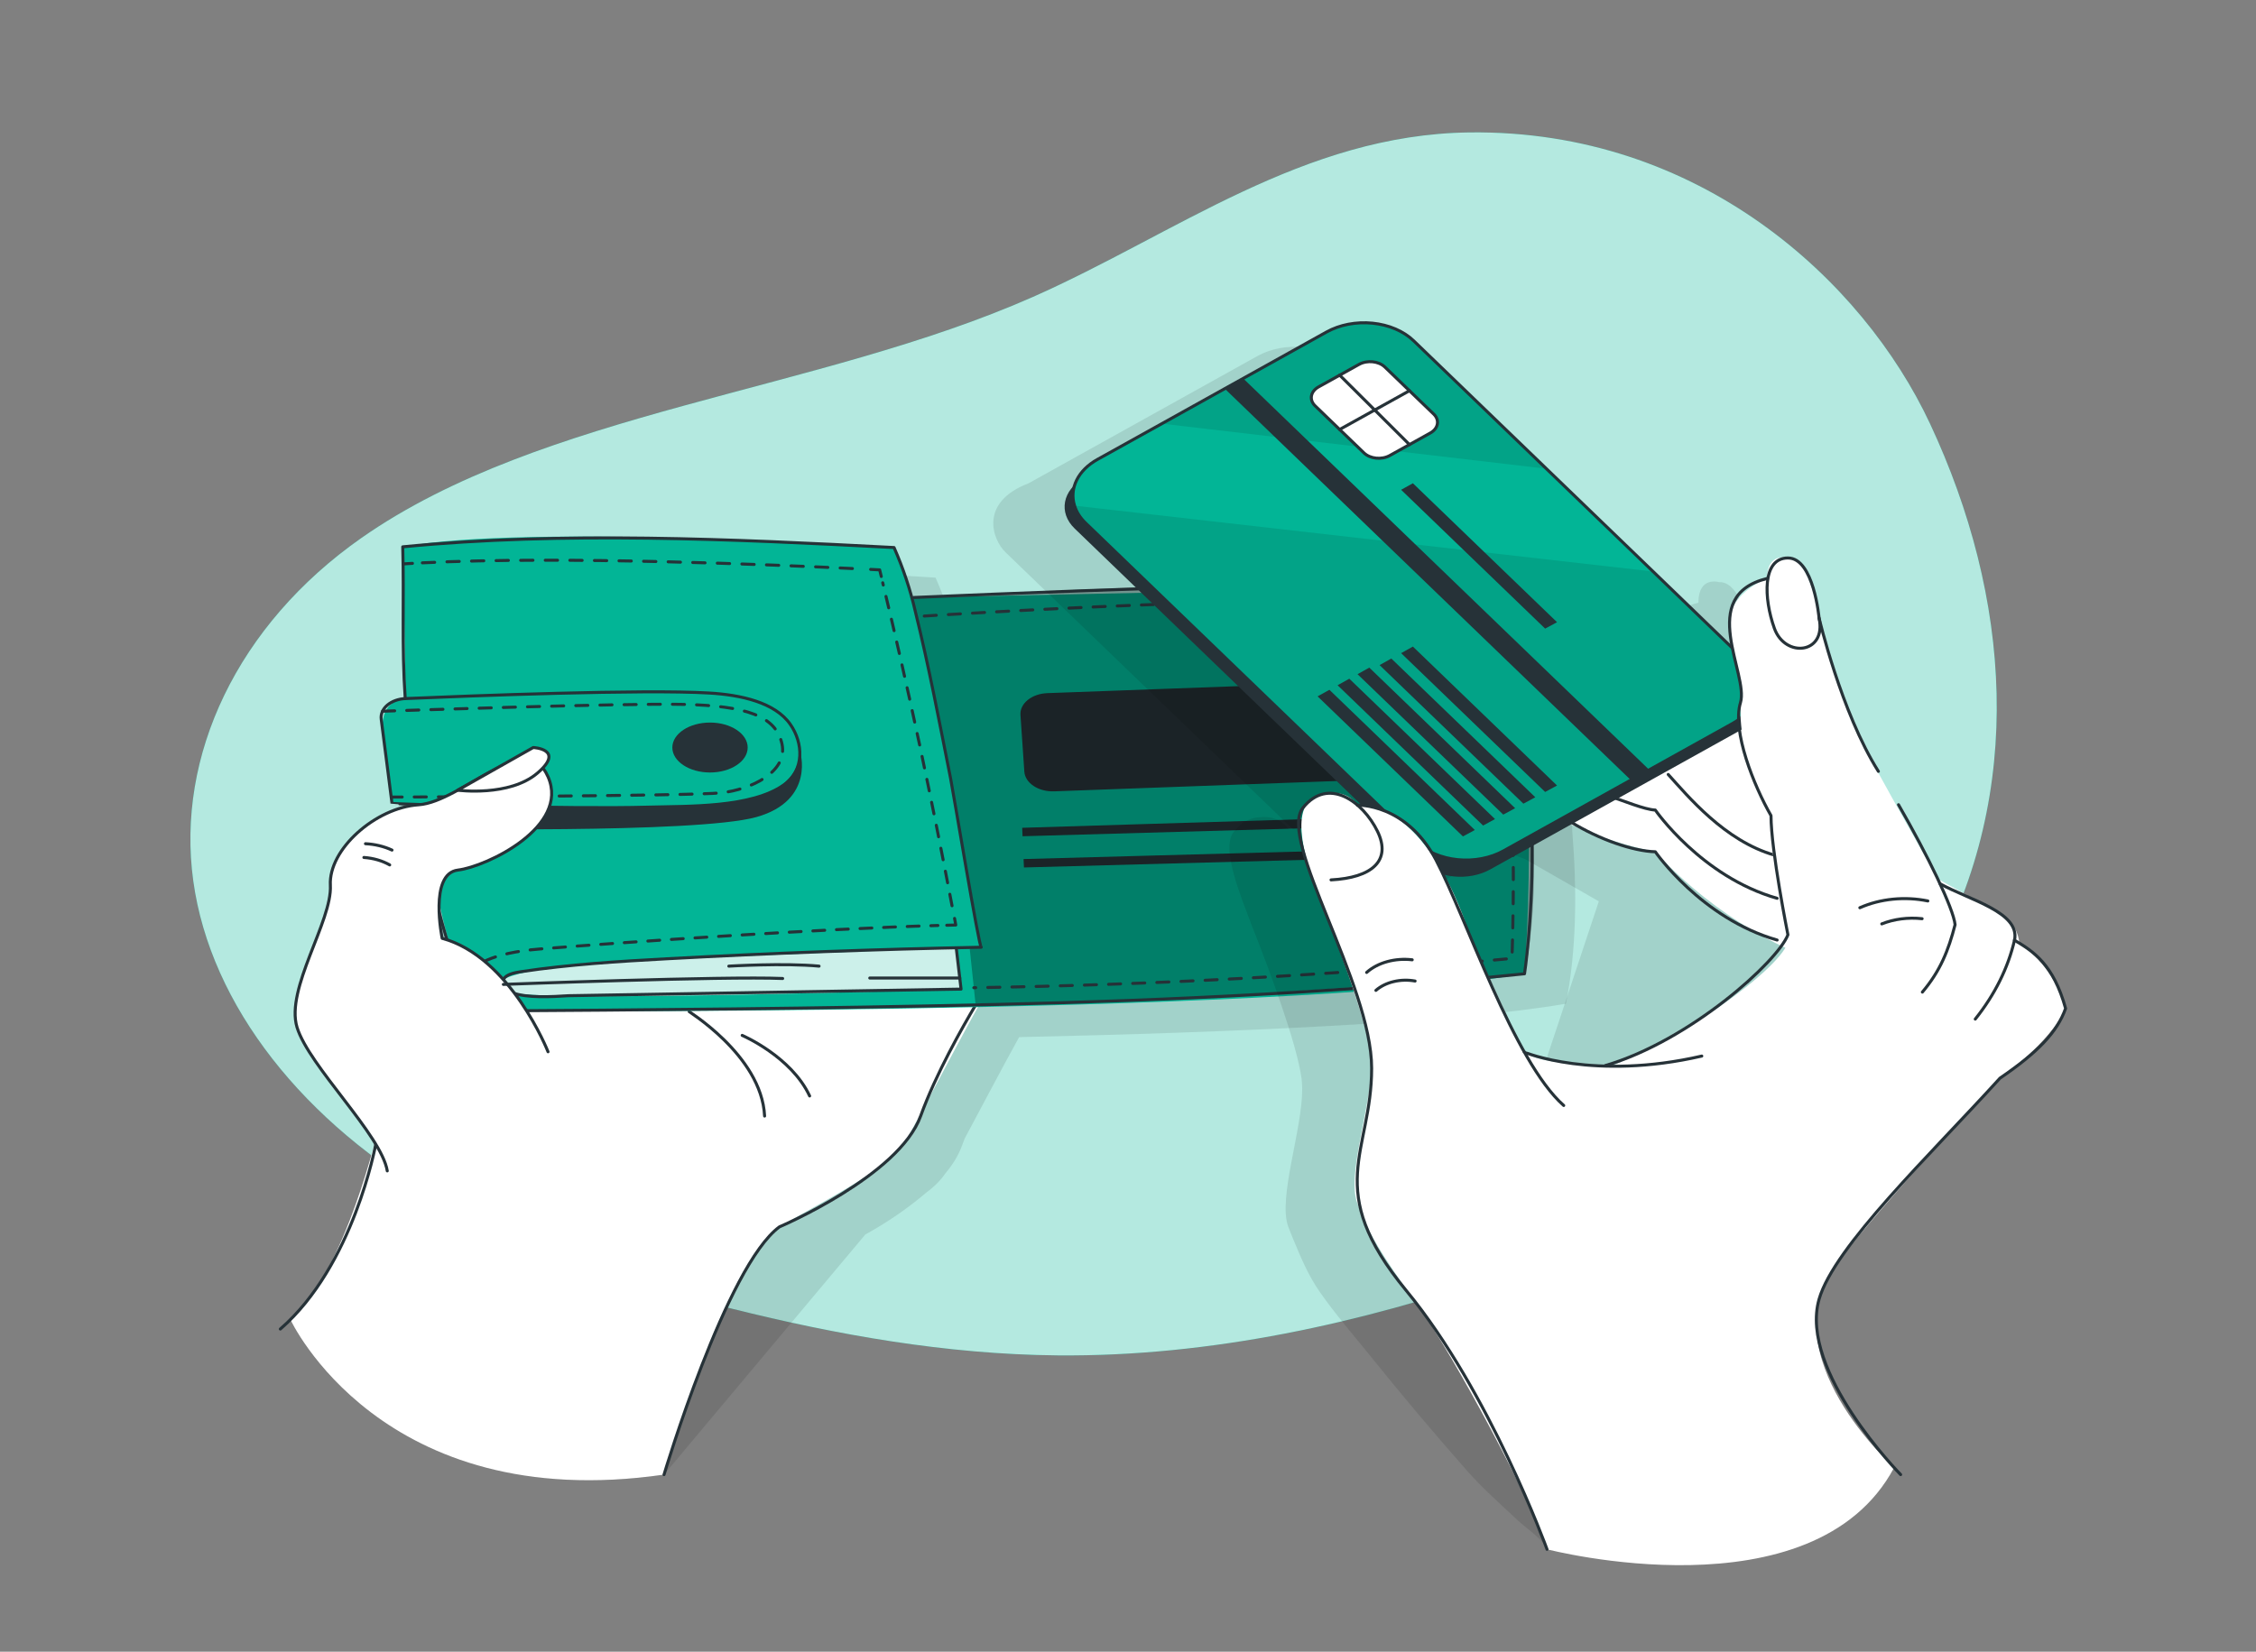<svg width="747" height="547" viewBox="0 0 747 547" fill="none" xmlns="http://www.w3.org/2000/svg">
<rect x="0" y="0" width="747" height="547" fill="#808080" stroke="none"/>
<path d="M486.551 43.858C431.556 44.548 389.157 77.477 342.081 98.307C270.996 129.759 179.698 136.148 119.654 178.169C78.554 206.974 58.266 250.34 64.002 291.77C69.739 333.2 100.815 372.037 145.754 397.57C174.409 413.838 208.039 424.811 242.356 433.399C277.137 442.085 313.351 448.529 350.103 448.868C401.034 449.339 451.068 438.059 497.143 422.142C529.189 411.081 560.085 397.56 585.289 379.323C609.103 362.103 627.36 340.945 639.865 318.212C670.776 262.024 665.86 197.62 639.058 140.305C616.887 92.902 562.685 42.896 486.551 43.858Z" fill="#02B596"/>
<path opacity="0.7" d="M486.551 43.858C431.556 44.548 389.157 77.477 342.081 98.307C270.996 129.759 179.698 136.148 119.654 178.169C78.554 206.974 58.266 250.34 64.002 291.77C69.739 333.2 100.815 372.037 145.754 397.57C174.409 413.838 208.039 424.811 242.356 433.399C277.137 442.085 313.351 448.529 350.103 448.868C401.034 449.339 451.068 438.059 497.143 422.142C529.189 411.081 560.085 397.56 585.289 379.323C609.103 362.103 627.36 340.945 639.865 318.212C670.776 262.024 665.86 197.62 639.058 140.305C616.887 92.902 562.685 42.896 486.551 43.858Z" fill="white"/>
<path opacity="0.1" d="M520.645 275.743C520.257 267.506 519.524 258.721 518.314 249.63C516.686 231.469 513.578 214.512 507.946 203.846C476.931 199.196 315.803 207.861 315.683 207.861L314.682 204.579L314.279 203.277L313.562 200.99L313.367 200.465C312.322 197.38 311.141 194.328 309.767 191.298C309.767 191.298 187.617 183.311 147.1 191.057C147.1 191.319 147.1 191.571 147.1 191.834L147.22 199.153C147.339 213.32 146.891 226.612 147.892 241.206V241.315C147.698 241.302 147.503 241.302 147.309 241.315C145.737 241.467 144.253 241.935 143.021 242.667C141.79 243.399 140.859 244.366 140.332 245.462C139.93 246.311 139.783 247.214 139.899 248.109L140.437 252.715C140.437 252.791 140.437 252.857 140.437 252.934C141.931 264.552 143.425 276.061 143.425 276.061C143.425 276.061 144.202 276.115 145.472 276.159L152.18 276.509C137.897 277.472 122.3 291.278 122.987 303.148C123.674 315.018 108.047 337.368 111.946 350.19C114.934 360.211 130.308 376.326 137.793 388.568L137.21 390.996L103.789 440.139C106.03 437.732 126.199 501.95 219.873 488.351L286.52 408.839C293.954 404.734 300.757 400.05 306.809 394.869C309.363 393.011 311.488 390.86 313.098 388.502C315.478 385.718 317.295 382.696 318.492 379.531C318.791 378.7 319.104 377.879 319.433 377.037C324.871 366.896 332.132 353.056 337.451 343.473C407.669 341.941 481.398 338.802 518.419 332.424H518.494C522.079 314.591 522.154 294.582 520.645 275.743ZM160.038 320.674C159.459 317.712 159.109 314.728 158.992 311.736C159.814 314.887 160.71 318.027 161.652 321.177C161.114 321.002 160.576 320.827 160.038 320.674Z" fill="black"/>
<path d="M96.154 436.998C96.154 436.998 126.154 501.949 219.872 488.351C219.872 488.351 240.669 416.858 258.089 406.301C269.324 399.518 294.139 387.353 299.443 378.546C304.747 369.739 326.051 327.916 330.174 322.883C334.298 317.851 285.474 259.945 285.474 259.945L182.627 298.804L125.407 373.196C125.407 373.196 114.426 421.332 96.154 436.998Z" fill="white"/>
<path d="M124.405 378.995C124.405 378.995 117.07 419.156 92.822 440.139" stroke="#263238" stroke-linecap="round" stroke-linejoin="round"/>
<path d="M219.871 488.351C219.871 488.351 240.548 419.178 258.088 406.301C258.088 406.301 297.708 389.432 304.85 369.576C309.795 355.824 318.789 339.972 323.092 332.773" stroke="#263238" stroke-linecap="round" stroke-linejoin="round"/>
<path d="M228.208 334.994C226.714 334.294 252.186 349.216 253.172 369.609" stroke="#263238" stroke-linecap="round" stroke-linejoin="round"/>
<path d="M504.852 322.49C422.264 336.712 156.272 334.841 156.272 334.841C154.031 331.384 151.327 322.676 148.713 312.589C143.484 292.339 138.598 266.532 138.598 266.532L129.799 266.083C129.799 266.083 128.305 254.574 126.811 242.956C125.317 231.338 134.281 231.348 134.281 231.348L133.638 191.133L133.474 181.09C173.991 173.345 296.141 181.331 296.141 181.331L299.95 191.024L302.072 197.894L494.32 193.923C511.949 227.301 504.852 322.49 504.852 322.49Z" fill="#02B596"/>
<path d="M472.913 224.932L346.819 229.549C341.629 229.739 337.632 232.973 337.892 236.774L339.173 255.536C339.432 259.336 343.85 262.263 349.04 262.073L475.134 257.456C480.324 257.266 484.32 254.032 484.061 250.231L482.78 231.469C482.52 227.669 478.103 224.742 472.913 224.932Z" fill="#263238"/>
<path d="M483.368 269.715L483.771 272.833L338.584 276.946L338.465 274.146L483.368 269.715Z" fill="#263238"/>
<path d="M484.086 280.557L484.22 283.357L339.049 287.285L338.914 284.495L484.086 280.557Z" fill="#263238"/>
<path opacity="0.3" d="M494.29 193.923C494.29 193.923 515.714 268.315 504.853 322.49C504.853 322.49 369.377 334.13 322.988 332.248L321.091 314.142L324.975 313.705C324.975 313.705 306.27 210.366 302.027 197.894C302.027 197.894 463.364 189.262 494.29 193.923Z" fill="black"/>
<path opacity="0.8" d="M316.623 313.88L318.222 327.566C318.222 327.566 181.67 331.942 169.658 328.758C157.647 325.575 170.301 320.499 202.063 318.672C233.826 316.845 316.623 313.88 316.623 313.88Z" fill="white"/>
<path d="M235.096 255.832C241.986 255.832 247.571 252.129 247.571 247.562C247.571 242.994 241.986 239.291 235.096 239.291C228.206 239.291 222.621 242.994 222.621 247.562C222.621 252.129 228.206 255.832 235.096 255.832Z" fill="#263238"/>
<path d="M138.598 266.521C141.412 289.663 147.327 312.547 156.257 334.841C214.179 334.48 272.087 334.01 329.994 332.653C387.901 331.297 447.407 328.43 504.792 322.49C504.792 322.49 515.071 256.019 494.229 193.923C471.192 190.411 302.609 197.873 302.609 197.873" stroke="#263238" stroke-linecap="round" stroke-linejoin="round"/>
<path d="M316.622 313.879L318.221 327.565L188.243 329.753C182.88 330.093 174.528 330.607 169.598 328.758C167.357 327.916 165.743 325.859 166.804 324.174C167.76 322.664 170.27 322.128 172.511 321.8C188.407 319.404 204.632 318.398 220.812 317.522C255.453 315.641 290.149 314.368 324.899 313.704C324.167 313.704 315.696 262.516 314.755 257.79C311.08 239.302 307.584 220.736 303.042 202.346C301.403 195.226 299.061 188.203 296.035 181.33C242.49 178.53 186.57 175.937 133.354 181.09C133.847 198.452 132.965 213.91 134.175 231.348" stroke="#263238" stroke-linecap="round" stroke-linejoin="round"/>
<path d="M154.271 329.688C153.951 328.98 153.76 328.244 153.703 327.5" stroke="#263238" stroke-linecap="round" stroke-linejoin="round"/>
<path d="M154.568 323.354C156.555 319.711 162.516 315.597 178.726 314.284C208.293 311.878 272.744 307.545 310.557 306.495" stroke="#263238" stroke-linecap="round" stroke-linejoin="round" stroke-dasharray="3.91 3.91"/>
<path d="M313.486 306.419L316.474 306.342L316.071 304.154" stroke="#263238" stroke-linecap="round" stroke-linejoin="round"/>
<path d="M315.235 299.964C308.437 264.158 300.907 228.614 292.287 193.004" stroke="#263238" stroke-linecap="round" stroke-linejoin="round" stroke-dasharray="3.88 3.88"/>
<path d="M291.809 190.914L291.271 188.726L288.283 188.573" stroke="#263238" stroke-linecap="round" stroke-linejoin="round"/>
<path d="M282.247 188.289C257.402 187.074 186.751 184.044 139.615 186.407" stroke="#263238" stroke-linecap="round" stroke-linejoin="round" stroke-dasharray="4.07 4.07"/>
<path d="M136.566 186.571L133.578 186.746" stroke="#263238" stroke-linecap="round" stroke-linejoin="round"/>
<path d="M129.798 266.083L126.228 238.186C126.119 237.348 126.243 236.503 126.591 235.701C126.939 234.899 127.504 234.157 128.253 233.518C129.002 232.88 129.919 232.359 130.95 231.986C131.98 231.613 133.103 231.396 134.25 231.349C156.212 230.419 213.014 228.231 234.811 229.511C245.269 230.123 256.639 232.585 261.703 239.915C265.917 245.954 266.544 255.012 259.477 259.979C248.721 267.527 228.313 266.947 214.448 267.308C188.632 268.031 129.813 266.247 129.798 266.083Z" stroke="#263238" stroke-linecap="round" stroke-linejoin="round"/>
<path d="M264.856 249.028C264.856 248.251 270.294 265.055 250.424 270.602C230.553 276.148 138.598 274.398 138.598 274.398V266.521C138.598 266.521 203.646 267.528 214.478 267.309C225.309 267.09 263.69 269.726 264.856 249.028Z" fill="#263238"/>
<path d="M245.748 342.893C245.748 342.893 262.003 349.861 268.083 362.957" stroke="#263238" stroke-linecap="round" stroke-linejoin="round"/>
<path d="M126.676 235.538C126.676 235.538 206.396 232.792 226.684 233.285C246.973 233.777 256.908 237.048 258.925 246.358C260.942 255.668 248.646 261.466 238.845 262.56C229.045 263.654 129.783 263.971 129.783 263.971" stroke="#263238" stroke-linecap="round" stroke-linejoin="round" stroke-dasharray="4 4"/>
<path d="M181.461 348.319C181.461 348.319 169.121 316.932 146.412 310.751C146.412 310.751 141.93 289.33 151.611 288.149C161.292 286.967 188.632 273.773 181.491 257.309C174.35 240.844 152.911 265.568 138.628 266.52C124.345 267.472 108.748 281.289 109.391 293.17C110.033 305.051 94.451 327.401 98.35 340.212C102.249 353.023 126.288 375.876 128.23 387.768" fill="white"/>
<path d="M181.461 348.319C181.461 348.319 169.121 316.932 146.412 310.751C146.412 310.751 141.93 289.33 151.611 288.149C161.292 286.967 188.632 273.773 181.491 257.309C174.35 240.844 152.911 265.568 138.628 266.52C124.345 267.472 108.748 281.289 109.391 293.17C110.033 305.051 94.451 327.401 98.35 340.212C102.249 353.023 126.288 375.876 128.23 387.768" stroke="#263238" stroke-linecap="round" stroke-linejoin="round"/>
<path d="M151.566 261.696C151.566 261.696 168.673 263.972 177.965 256.018C187.258 248.065 176.561 247.562 176.561 247.562L151.566 261.696Z" fill="white" stroke="#263238" stroke-linecap="round" stroke-linejoin="round"/>
<path d="M121.014 279.419C124.136 279.576 127.156 280.302 129.798 281.53" stroke="#263238" stroke-linecap="round" stroke-linejoin="round"/>
<path d="M120.49 283.97C123.601 284.186 126.564 285.043 129.036 286.442" stroke="#263238" stroke-linecap="round" stroke-linejoin="round"/>
<path d="M166.67 326.012C166.67 326.012 239.876 323.244 259.149 324.054" stroke="#263238" stroke-linecap="round" stroke-linejoin="round"/>
<path d="M241.326 319.963C241.326 319.963 259.747 318.869 271.206 319.963" stroke="#263238" stroke-linecap="round" stroke-linejoin="round"/>
<path d="M287.998 323.901H317.803" stroke="#263238" stroke-linecap="round" stroke-linejoin="round"/>
<path d="M306.031 204.02C306.031 204.02 436.95 195.454 489.554 200.344C489.554 200.344 503.747 219.456 500.655 317.402C441.531 322.952 382.045 326.191 322.45 327.106" stroke="#263238" stroke-linecap="round" stroke-linejoin="round" stroke-dasharray="4 4"/>
<g opacity="0.1">
<path d="M660.437 339.567C656.717 327.982 651.264 323.628 645.796 320.28C645.796 320.28 645.676 313.716 638.669 309.974C636.798 308.767 634.8 307.67 632.693 306.692C626.12 303.082 618.874 299.034 618.874 299.034C615.468 291.814 610.851 283.073 605.861 274.474L606.115 276.432C601.006 267.297 596.001 258.206 594.596 255.187V255.121C596.09 258.031 597.584 260.843 599.228 263.436L580.523 215.026C580.075 213.079 579.612 211.164 579.149 209.316C578.252 203.846 575.817 193.54 569.945 192.807C569.727 192.796 569.507 192.796 569.288 192.807C569.288 192.807 562.371 190.619 562.371 199.601C554.139 201.614 550.957 206.165 550.165 211.514C549.737 213.211 549.686 214.948 550.016 216.656C550.165 218.636 550.479 220.66 550.897 222.673L524.393 197.161L521.839 194.732L489.15 163.225L445.211 120.778C443.577 119.202 441.534 117.878 439.2 116.881C436.866 115.883 434.286 115.232 431.608 114.965C428.931 114.698 426.207 114.82 423.594 115.323C420.98 115.827 418.528 116.703 416.377 117.901L361.831 148.237L340.542 160.075C324.212 166.299 328.47 178.596 332.997 182.961L428.12 274.649C427.625 274.603 427.125 274.585 426.626 274.594C426.626 274.594 423.907 269.901 417.184 270.645C415.752 270.694 414.367 271.031 413.18 271.619C412.096 272.037 411.175 272.65 410.506 273.402C409.761 274.061 409.091 274.763 408.504 275.503C405.083 279.791 408.25 290.282 413.195 303.093C413.509 303.925 413.822 304.723 414.121 305.467V305.587L415.391 308.793C420.232 321.089 429.285 345.234 430.959 357.071C431.078 358.165 431.153 359.336 431.183 360.43C431.287 374.061 423.025 396.882 426.581 406.312C427.044 407.548 427.522 408.73 428.001 409.9C430.645 416.202 433.005 422.164 437.159 428.083C442.208 435.303 448.229 442.228 453.862 449.219C464.2 462.062 474.897 474.753 485.953 487.29C491.047 493.044 497.008 498.296 502.775 503.7C505.42 506.183 511.186 509.914 512.187 513.097C512.187 513.097 563.327 516.193 591.952 502.879L589.263 473.079L608.461 392.287C613.944 386.193 630.871 374.291 634.247 370.527C635.995 368.657 637.698 366.797 639.357 364.981C651.981 356.349 658.301 349.665 661.079 341.886C661.139 341.908 660.945 341.022 660.437 339.567ZM483.398 357.213L483.144 356.863C488.368 358.595 493.901 359.774 499.578 360.364C493.617 359.861 486.879 359.161 483.398 357.213ZM504.971 360.834L507.72 360.977C506.801 360.974 505.882 360.927 504.971 360.834ZM482.86 356.393L479.424 351.404C474.643 341.361 463.842 317.687 463.797 317.589C461.682 310.767 458.855 304.074 455.341 297.568C457.882 298.225 460.607 298.408 463.269 298.103C465.932 297.797 468.449 297.012 470.594 295.818L496.739 281.279C499.444 282.471 502.207 283.543 504.912 284.484L529.398 298.498L509.976 356.951L482.86 356.393ZM581.972 221.765C584.004 228.745 587.216 238.788 591.474 248.514C587.341 239.795 584.153 230.851 581.942 221.765H581.972Z" fill="black"/>
<path d="M470.982 502.639L471.132 503.164C471.132 503.164 471.087 502.967 470.982 502.639Z" fill="black"/>
</g>
<path d="M561.743 223.909C563.237 223.187 585.139 214.457 596.105 240.637C607.071 266.816 619.934 311.364 619.934 311.364L593.879 315.073C593.879 315.073 569.736 305.664 548.103 282.099C548.103 282.099 517.775 276.345 504.568 262.67C492.616 250.242 529.488 204.611 529.488 204.611L561.743 223.909Z" fill="white"/>
<path d="M552.377 256.488C558.831 263.577 571.052 278.489 587.546 283.193" stroke="#263238" stroke-linecap="round" stroke-linejoin="round"/>
<path d="M534.119 264.113C537.107 264.999 544.577 268.15 548.103 268.27C548.103 268.27 563.327 290.336 588.441 297.502" stroke="#263238" stroke-linecap="round" stroke-linejoin="round"/>
<path d="M520.15 272.242C529.488 277.964 540.618 281.869 548.103 282.088C548.103 282.088 563.327 304.154 588.441 311.32" stroke="#263238" stroke-linecap="round" stroke-linejoin="round"/>
<path d="M441.569 112.344L358.956 158.295C351.781 162.286 350.383 169.781 355.833 175.035L470.574 285.647C476.024 290.901 486.259 291.925 493.434 287.935L576.047 241.984C583.222 237.993 584.62 230.498 579.17 225.244L464.429 114.631C458.979 109.377 448.744 108.354 441.569 112.344Z" fill="#263238"/>
<path d="M573.696 239.586L497.891 281.76C495.74 282.96 493.288 283.838 490.673 284.342C488.058 284.847 485.334 284.968 482.655 284.7C479.976 284.432 477.396 283.779 475.062 282.779C472.729 281.778 470.688 280.451 469.057 278.872L359.472 173.235C357.686 171.529 356.432 169.558 355.796 167.459C354.913 164.641 355.161 161.696 356.51 158.979C357.859 156.261 360.252 153.888 363.401 152.143L384.705 140.306L439.236 109.958C441.388 108.761 443.841 107.886 446.455 107.383C449.069 106.88 451.793 106.759 454.471 107.028C457.148 107.296 459.728 107.948 462.061 108.946C464.395 109.945 466.437 111.27 468.071 112.847L512.039 155.228L544.728 186.735L577.596 218.461C579.236 220.035 580.436 221.831 581.127 223.745C581.819 225.659 581.988 227.654 581.626 229.616C581.264 231.578 580.377 233.468 579.017 235.179C577.656 236.89 575.848 238.388 573.696 239.586Z" fill="#02B596"/>
<path opacity="0.1" d="M511.979 155.228L384.66 140.295L439.236 109.958C441.388 108.761 443.841 107.886 446.455 107.383C449.069 106.88 451.793 106.759 454.47 107.028C457.148 107.296 459.727 107.948 462.061 108.946C464.394 109.945 466.436 111.27 468.07 112.847L511.979 155.228Z" fill="black"/>
<path opacity="0.1" d="M573.695 239.586L497.889 281.76C495.739 282.96 493.286 283.838 490.671 284.342C488.057 284.847 485.332 284.968 482.653 284.7C479.974 284.432 477.394 283.779 475.061 282.778C472.727 281.778 470.686 280.451 469.055 278.872L359.47 173.235C357.685 171.529 356.43 169.558 355.795 167.459L547.236 189.262L577.594 218.527C580.878 221.702 582.311 225.699 581.58 229.646C580.85 233.592 578.014 237.166 573.695 239.586Z" fill="black"/>
<path d="M449.994 120.684L436.61 128.128C433.929 129.619 433.407 132.419 435.443 134.383L451.646 150.003C453.682 151.966 457.506 152.348 460.187 150.857L473.571 143.413C476.252 141.922 476.774 139.121 474.738 137.158L458.535 121.538C456.499 119.575 452.675 119.193 449.994 120.684Z" fill="white" stroke="#263238" stroke-linecap="round" stroke-linejoin="round"/>
<path d="M443.582 124.235L466.694 147.231" stroke="#263238" stroke-linecap="round" stroke-linejoin="round"/>
<path d="M443.582 142.231L466.694 129.398" stroke="#263238" stroke-linecap="round" stroke-linejoin="round"/>
<path d="M488.343 274.879L484.399 277.001L436.277 230.615L440.192 228.449L488.343 274.879Z" fill="#263238"/>
<path d="M495.022 271.257L491.078 273.402L442.896 226.94L446.781 224.773L495.022 271.257Z" fill="#263238"/>
<path d="M501.685 267.658L497.756 269.781L449.5 223.275L453.399 221.098L501.685 267.658Z" fill="#263238"/>
<path d="M508.363 264.037L504.418 266.159L456.805 220.266L460.689 218.089L508.363 264.037Z" fill="#263238"/>
<path d="M515.564 260.143L511.62 262.276L463.932 216.306L467.831 214.129L515.564 260.143Z" fill="#263238"/>
<path d="M515.564 206.056L511.62 208.178L463.932 162.208L467.831 160.042L515.564 206.056Z" fill="#263238"/>
<path d="M411.705 125.392L405.602 128.787L539.98 258.331L546.083 254.936L411.705 125.392Z" fill="#263238"/>
<path d="M573.696 239.586L497.891 281.76C495.74 282.96 493.288 283.838 490.673 284.342C488.058 284.847 485.334 284.968 482.655 284.7C479.976 284.432 477.396 283.779 475.062 282.779C472.729 281.778 470.688 280.451 469.057 278.872L359.472 173.235C357.686 171.529 356.432 169.558 355.796 167.459C354.913 164.641 355.161 161.696 356.51 158.979C357.859 156.261 360.252 153.888 363.401 152.143L384.705 140.306L439.236 109.958C441.388 108.761 443.841 107.886 446.455 107.383C449.069 106.88 451.793 106.759 454.471 107.028C457.148 107.296 459.728 107.948 462.061 108.946C464.395 109.945 466.437 111.27 468.071 112.847L512.039 155.228L544.728 186.735L577.596 218.461C579.236 220.035 580.436 221.831 581.127 223.745C581.819 225.659 581.988 227.654 581.626 229.616C581.264 231.578 580.377 233.468 579.017 235.179C577.656 236.89 575.848 238.388 573.696 239.586Z" stroke="#263238" stroke-linecap="round" stroke-linejoin="round"/>
<path d="M512.246 513.086C512.246 513.086 600.482 536.06 627.18 486.021C627.18 486.021 585.422 448.825 608.221 418.434C622.563 399.289 662.229 357.027 662.229 357.027C662.229 357.027 678.797 345.507 683.952 333.933C683.952 333.933 681.113 321.035 668.623 312.305C668.623 312.305 668.489 305.741 661.482 301.999C654.475 298.258 641.627 291.059 641.627 291.059C641.627 291.059 620.502 253.951 617.364 247.244C614.227 240.538 607.922 227.859 604.77 213.856C601.617 199.852 598.704 184.777 592.011 184.821C592.011 184.821 585.109 182.633 585.109 191.614C585.109 191.614 570.617 197.084 572.753 208.659C574.89 220.234 576.862 226.218 576.294 232.727C575.726 239.236 578.58 261.838 585.721 268.927C585.721 268.927 588.112 300.653 591.697 308.913C591.817 309.165 591.921 309.395 592.026 309.602C595.791 316.593 558.172 343.516 537.809 350.802C537.809 350.802 535.672 353.712 527.769 352.914C519.866 352.115 506.494 351.743 504.194 347.444C501.893 343.144 486.579 309.602 486.579 309.602C486.579 309.602 474.194 266.608 449.453 266.619C449.453 266.619 445.703 260.055 436.007 263.643C426.311 267.232 432.661 286.792 436.949 297.492C441.236 308.191 452.098 336.318 453.861 349.26C455.624 362.202 445.614 388.13 449.379 398.326C453.144 408.522 457.327 415.403 469.339 432.098C481.35 448.792 507.958 498.569 512.246 513.086Z" fill="white"/>
<path d="M512.247 513.087C512.247 513.087 493.363 461.034 465.605 427.372C437.846 393.709 454.175 381.807 454.175 353.789C454.175 325.772 422.996 278.074 431.407 267.56C439.818 257.047 451.292 265.46 456.088 275.273C460.884 285.086 454.175 290.698 440.729 291.398" stroke="#263238" stroke-linecap="round" stroke-linejoin="round"/>
<path d="M449.455 266.663C449.455 266.663 465.575 265.941 475.481 284.812C485.386 303.684 501.252 351.546 517.776 366.107" stroke="#263238" stroke-linecap="round" stroke-linejoin="round"/>
<path d="M504.732 348.429C504.822 348.582 527.815 357.968 563.491 349.742" stroke="#263238" stroke-linecap="round" stroke-linejoin="round"/>
<path d="M452.518 322.052C454.31 320.446 456.648 319.214 459.296 318.478C461.945 317.743 464.811 317.53 467.607 317.862" stroke="#263238" stroke-linecap="round" stroke-linejoin="round"/>
<path d="M455.58 327.993C457.129 326.636 459.168 325.627 461.464 325.079C463.76 324.532 466.22 324.468 468.563 324.897" stroke="#263238" stroke-linecap="round" stroke-linejoin="round"/>
<path d="M585.109 191.582C561.654 197.304 579.133 223.242 576.295 232.706C573.456 242.169 580.777 260.285 586.409 270.109C586.409 281.629 592.012 309.581 592.012 309.581C588.546 318.475 559.622 344.687 531.52 352.892" stroke="#263238" stroke-linecap="round" stroke-linejoin="round"/>
<path d="M602.32 204.644C602.32 204.644 600.572 184.788 592.011 184.788C583.45 184.788 583.973 198.168 587.529 208.101C591.085 218.035 604.919 216.613 602.32 204.644Z" stroke="#263238" stroke-linecap="round" stroke-linejoin="round"/>
<path d="M602.32 204.644C602.32 204.644 609.611 235.855 621.966 255.46" stroke="#263238" stroke-linecap="round" stroke-linejoin="round"/>
<path d="M636.532 328.561C642.508 321.472 645.153 314.766 647.364 306.233C646.811 300.883 638.4 283.423 628.629 266.51" stroke="#263238" stroke-linecap="round" stroke-linejoin="round"/>
<path d="M642.42 292.711C652.116 298.05 668.983 302.152 667.041 311.364C664.898 320.579 660.494 329.433 654.043 337.499" stroke="#263238" stroke-linecap="round" stroke-linejoin="round"/>
<path d="M629.332 488.351C629.332 488.351 595.552 454.01 602.32 430.292C607.295 412.843 639.282 382.331 662.23 357.06C674.869 348.428 681.188 341.744 683.952 333.965C679.904 319.36 673.33 315.105 667.01 311.363" stroke="#263238" stroke-linecap="round" stroke-linejoin="round"/>
<path d="M638.341 298.378C634.578 297.603 630.638 297.403 626.766 297.788C622.893 298.174 619.169 299.138 615.826 300.621" stroke="#263238" stroke-linecap="round" stroke-linejoin="round"/>
<path d="M636.444 304.253C631.855 303.744 627.165 304.347 623.088 305.97" stroke="#263238" stroke-linecap="round" stroke-linejoin="round"/>
</svg>
